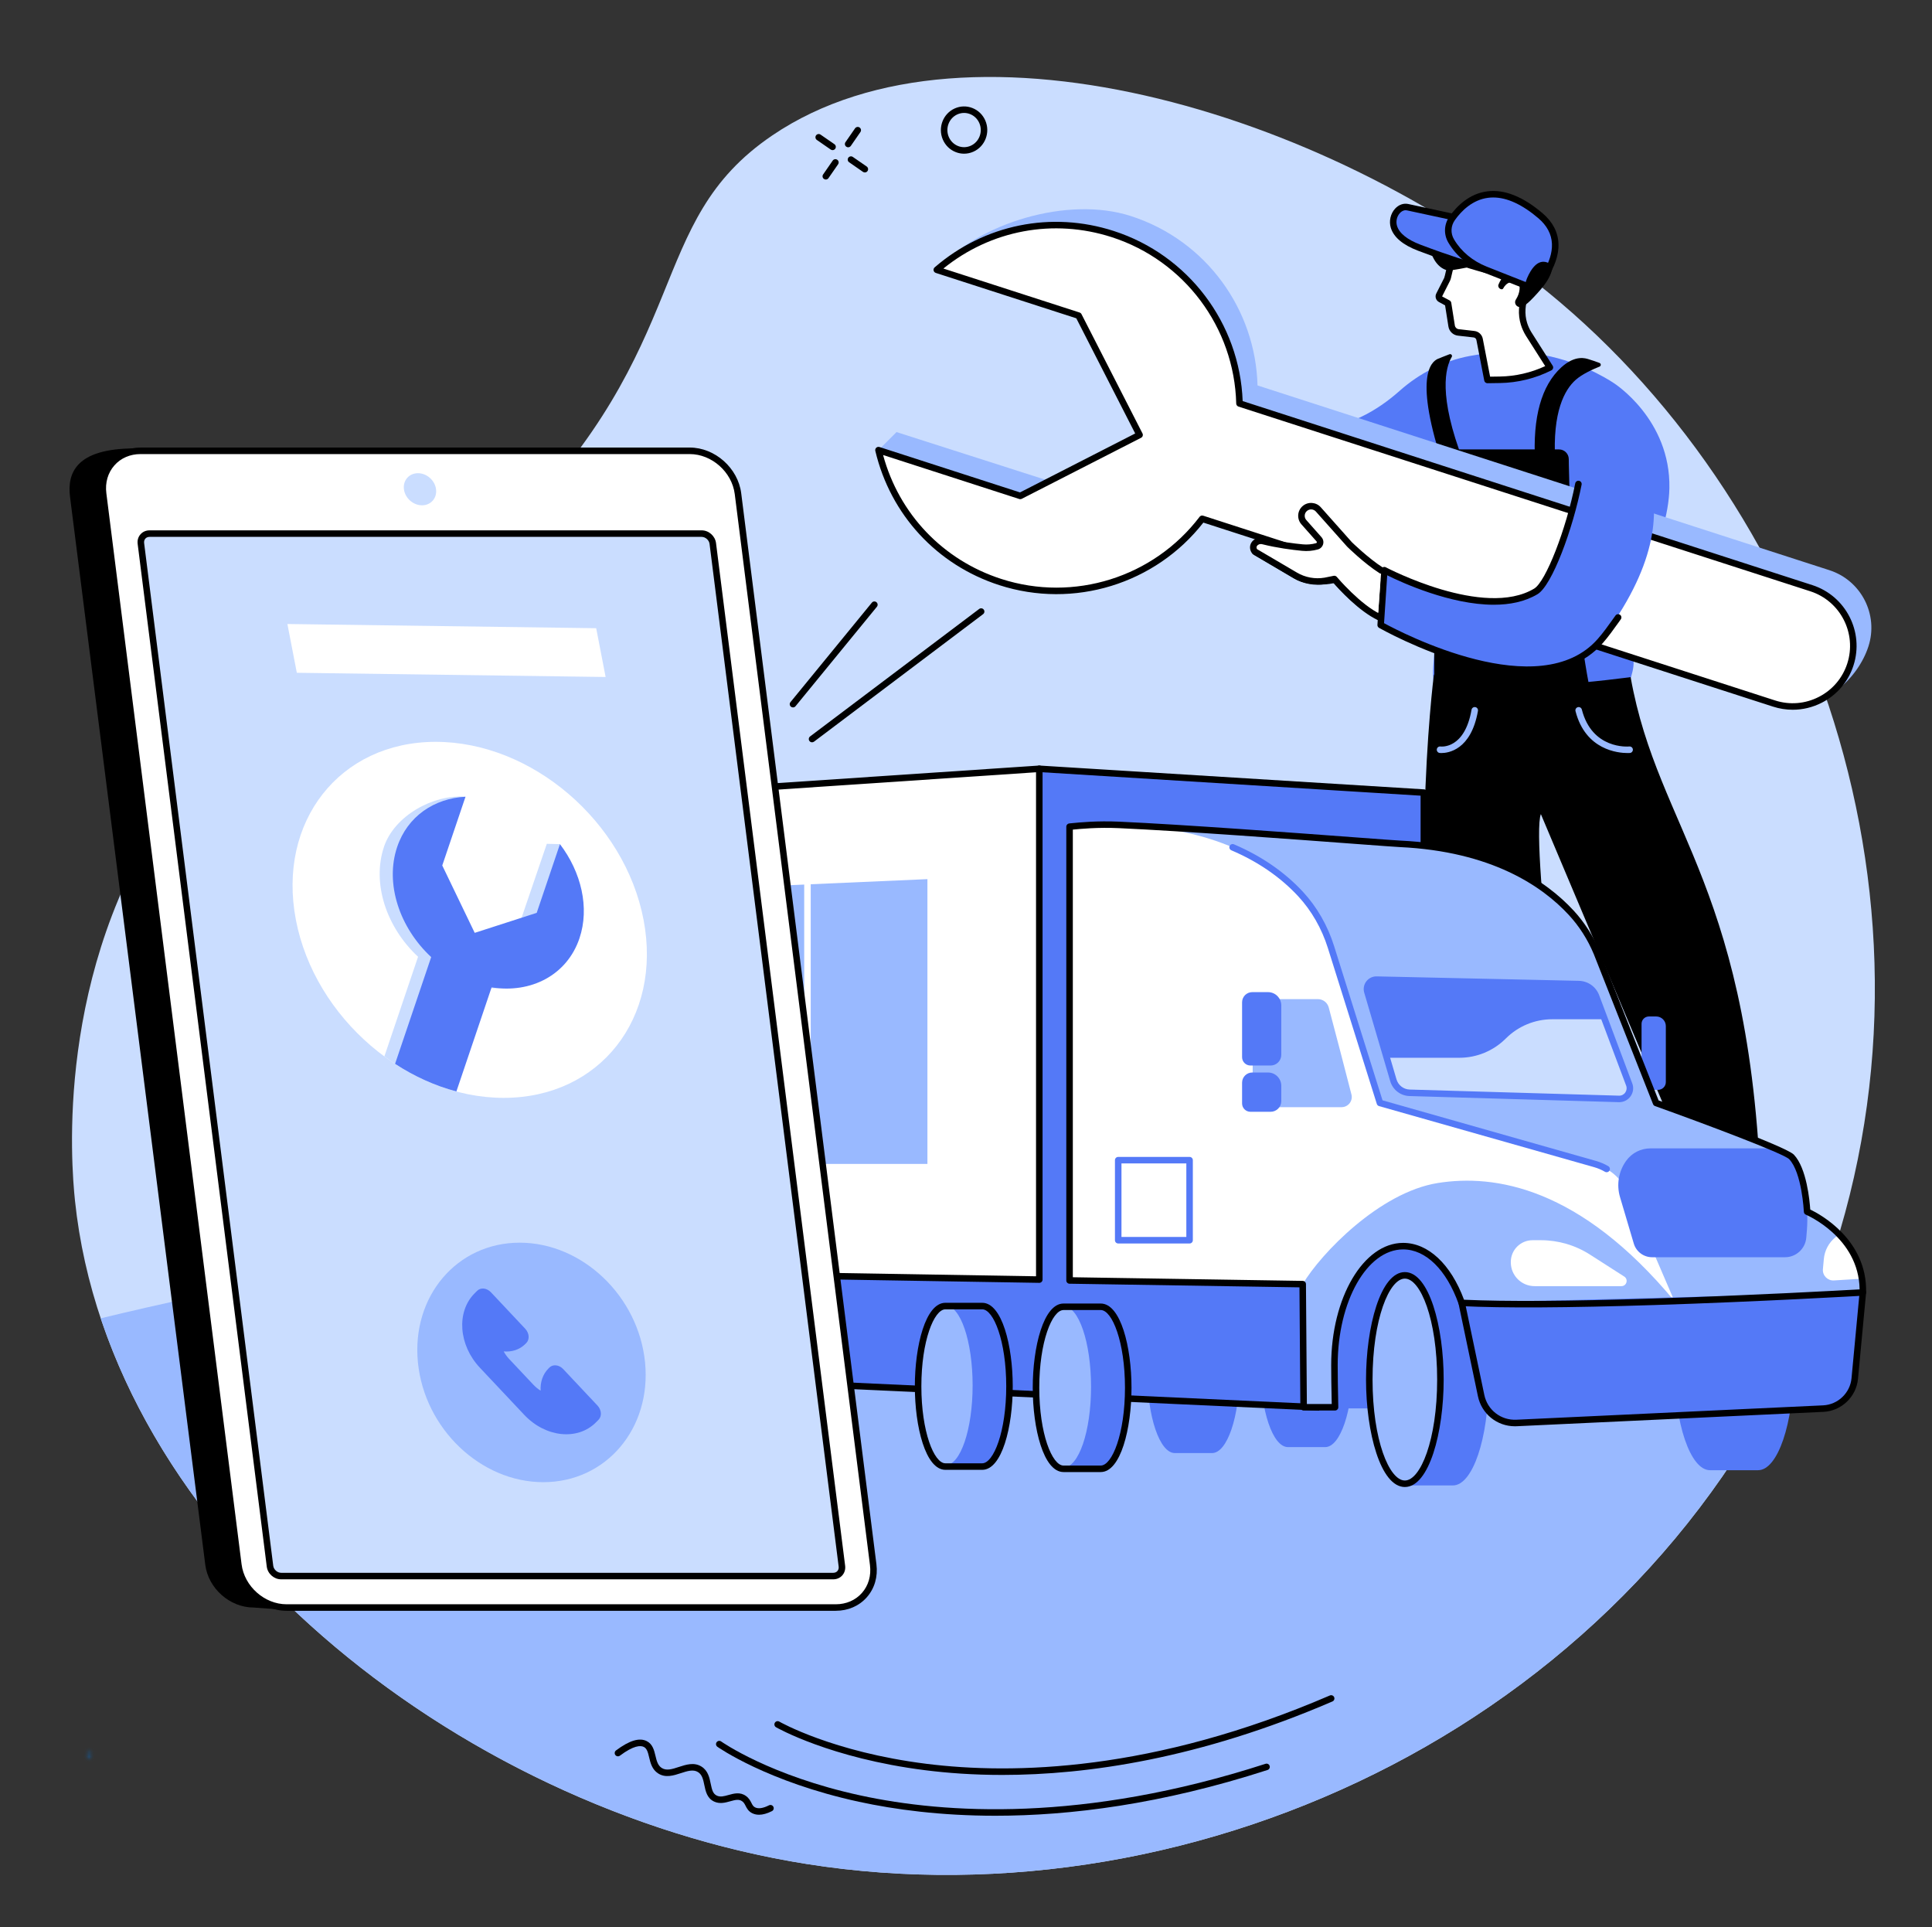 <svg width="358" height="357" viewBox="0 0 358 357" fill="none" xmlns="http://www.w3.org/2000/svg">
<rect x="0" y="0" width="358" height="357" fill="#333333" stroke="none"/>
<mask id="mask0_10117_6317" style="mask-type:luminance" maskUnits="userSpaceOnUse" x="15" y="324" width="3" height="2">
<path d="M15.884 324.517H17.234V325.677H15.884V324.517Z" fill="white"/>
</mask>
<g mask="url(#mask0_10117_6317)">
<mask id="mask1_10117_6317" style="mask-type:luminance" maskUnits="userSpaceOnUse" x="15" y="324" width="3" height="2">
<path d="M17.212 324.941C16.639 325.87 16.066 325.725 15.925 325.513C15.854 325.298 15.925 324.729 16.141 324.584C16.282 324.442 17.067 324.654 17.067 324.654" fill="white"/>
</mask>
<g mask="url(#mask1_10117_6317)">
<path d="M13.069 321.728H20.131V328.656H13.069V321.728Z" fill="#0571D3"/>
</g>
</g>
<path d="M94.231 98.379C129.176 63.312 119.172 41.334 143.084 25.102C179.874 0.119 248.54 21.61 289.052 55.975C338.672 98.06 364.271 174.904 335.109 244.426C304.054 318.463 222.338 356.892 149.428 345.312C84.313 334.966 20.309 283.8 13.895 222.437C13.199 215.784 10.131 179.828 31.655 148.828C49.442 123.206 66.53 126.177 94.231 98.379Z" fill="#CADDFF"/>
<path d="M18.669 244.233C35.839 295.596 92.204 336.22 149.428 345.312C222.338 356.892 304.054 318.459 335.109 244.426C335.265 244.05 335.41 243.675 335.563 243.303C213.591 219.254 109.675 222.121 18.669 244.233Z" fill="#99B9FF"/>
<path d="M157.163 27.288C157.044 27.288 156.925 27.251 156.821 27.177C156.546 26.991 156.475 26.611 156.665 26.34L158.442 23.774C158.632 23.503 159.008 23.432 159.283 23.622C159.558 23.811 159.625 24.187 159.435 24.462L157.661 27.028C157.542 27.195 157.353 27.288 157.163 27.288Z" fill="black"/>
<path d="M153.021 33.261C152.905 33.261 152.786 33.227 152.678 33.153C152.403 32.963 152.336 32.587 152.526 32.316L154.303 29.75C154.493 29.475 154.869 29.408 155.144 29.598C155.419 29.787 155.486 30.163 155.296 30.438L153.519 33C153.404 33.171 153.214 33.261 153.021 33.261Z" fill="black"/>
<path d="M154.274 27.812C154.155 27.812 154.036 27.779 153.932 27.705L151.366 25.931C151.09 25.741 151.02 25.362 151.209 25.09C151.399 24.815 151.775 24.748 152.05 24.938L154.616 26.712C154.891 26.901 154.962 27.277 154.772 27.552C154.653 27.723 154.463 27.812 154.274 27.812Z" fill="black"/>
<path d="M160.253 31.948C160.134 31.948 160.015 31.914 159.911 31.84L157.345 30.062C157.07 29.876 157.003 29.501 157.189 29.226C157.379 28.95 157.758 28.884 158.03 29.073L160.599 30.847C160.871 31.04 160.941 31.416 160.752 31.687C160.637 31.858 160.447 31.948 160.253 31.948Z" fill="black"/>
<path d="M185.719 328.827C180.335 328.827 175.552 328.473 171.424 327.949C153.824 325.733 143.895 320.047 143.794 319.987C143.508 319.82 143.407 319.448 143.578 319.162C143.746 318.875 144.114 318.775 144.404 318.946C144.501 319.002 154.266 324.584 171.648 326.763C187.69 328.775 213.684 328.213 246.424 314.104C246.733 313.974 247.086 314.115 247.22 314.42C247.35 314.729 247.209 315.082 246.904 315.212C222.297 325.815 201.45 328.827 185.719 328.827Z" fill="black"/>
<path d="M184.459 336.387C174.292 336.387 165.817 335.242 159.164 333.799C142.117 330.099 133.017 323.669 132.928 323.606C132.657 323.409 132.597 323.033 132.79 322.765C132.984 322.494 133.359 322.43 133.631 322.624C133.72 322.687 142.667 328.998 159.495 332.638C175.032 335.997 200.658 337.707 234.506 326.763C234.822 326.659 235.164 326.833 235.264 327.15C235.365 327.466 235.194 327.808 234.874 327.908C215.205 334.271 198.274 336.387 184.459 336.387Z" fill="black"/>
<path d="M140.648 336.201C140.183 336.201 139.763 336.104 139.38 335.915C138.67 335.558 138.387 335.004 138.16 334.557C137.989 334.219 137.841 333.925 137.517 333.698C136.929 333.282 136.297 333.431 135.315 333.706C134.397 333.962 133.359 334.252 132.3 333.747C131.013 333.129 130.745 331.835 130.511 330.694C130.31 329.712 130.12 328.786 129.347 328.302C128.466 327.745 127.35 328.109 126.167 328.496C124.832 328.931 123.319 329.425 121.958 328.548C120.82 327.812 120.533 326.614 120.281 325.554C120.076 324.692 119.898 323.94 119.303 323.639C118.685 323.327 117.413 323.353 114.87 325.257C114.602 325.458 114.223 325.402 114.022 325.134C113.825 324.866 113.877 324.491 114.145 324.29C116.621 322.438 118.488 321.873 119.849 322.564C120.943 323.122 121.214 324.264 121.456 325.275C121.675 326.194 121.88 327.06 122.616 327.533C123.494 328.098 124.557 327.752 125.792 327.347C127.123 326.915 128.629 326.424 129.99 327.28C131.199 328.038 131.463 329.321 131.693 330.452C131.931 331.597 132.11 332.315 132.824 332.657C133.471 332.966 134.174 332.772 134.992 332.542C135.996 332.263 137.13 331.947 138.212 332.713C138.781 333.114 139.034 333.613 139.239 334.011C139.451 334.435 139.581 334.665 139.919 334.836C140.525 335.137 141.392 335.011 142.496 334.453C142.794 334.304 143.158 334.427 143.307 334.725C143.456 335.022 143.337 335.383 143.039 335.532C142.154 335.978 141.355 336.201 140.648 336.201Z" fill="black"/>
<path d="M178.643 20.922C178.219 20.922 177.799 21.015 177.401 21.189C175.835 21.896 175.125 23.77 175.813 25.377C176.151 26.158 176.768 26.756 177.549 27.061C178.308 27.355 179.137 27.333 179.885 26.998C181.45 26.295 182.164 24.417 181.473 22.814C181.134 22.03 180.521 21.435 179.74 21.13C179.383 20.992 179.011 20.922 178.643 20.922ZM178.646 28.474C178.126 28.474 177.609 28.378 177.111 28.184C176.025 27.764 175.173 26.935 174.705 25.853C173.756 23.651 174.742 21.063 176.906 20.092C177.951 19.624 179.111 19.59 180.175 20.007C181.261 20.427 182.116 21.256 182.581 22.335C183.533 24.54 182.547 27.128 180.379 28.099C179.825 28.348 179.234 28.474 178.646 28.474Z" fill="black"/>
<path d="M256.666 115.144C259.035 117.089 260.585 108.632 260.585 108.632L250.768 101.544L244.457 94.456C243.81 93.731 242.691 93.657 241.954 94.293C241.199 94.943 241.121 96.085 241.78 96.829L244.591 100.005C244.981 100.447 244.773 101.143 244.204 101.302C243.327 101.54 242.412 101.622 241.504 101.537C239.853 101.377 237.005 101.027 234.238 100.332C232.936 100.008 231.865 101.224 232.691 102.28L240.192 106.691C242.092 107.807 245.29 107.937 247.417 107.357C247.417 107.357 249.329 109.61 251.43 111.388C253.129 112.827 254.84 113.652 256.666 115.144Z" fill="white"/>
<path d="M257.045 114.679C257.29 114.88 257.413 114.835 257.473 114.813C258.417 114.467 259.451 111.209 259.92 108.892L250.415 102.035C250.377 102.009 250.344 101.979 250.318 101.946L244.003 94.858C243.579 94.382 242.836 94.33 242.349 94.75C242.107 94.958 241.962 95.248 241.939 95.568C241.917 95.884 242.021 96.193 242.233 96.431L245.045 99.607C245.368 99.971 245.476 100.466 245.338 100.931C245.201 101.399 244.836 101.752 244.368 101.883C243.408 102.143 242.423 102.228 241.445 102.135C239.593 101.957 236.815 101.6 234.089 100.919C233.617 100.8 233.249 100.99 233.093 101.232C232.974 101.414 232.981 101.619 233.111 101.827L240.5 106.17C242.278 107.215 245.335 107.297 247.261 106.773C247.484 106.713 247.73 106.788 247.878 106.966C247.897 106.988 249.786 109.205 251.82 110.927C252.661 111.641 253.501 112.195 254.39 112.782C255.245 113.344 256.13 113.928 257.045 114.679ZM257.365 116.04C257.049 116.04 256.677 115.936 256.283 115.612C255.413 114.902 254.553 114.337 253.724 113.786C252.847 113.206 251.935 112.607 251.039 111.849C249.344 110.413 247.793 108.699 247.202 108.03C245.06 108.509 241.895 108.39 239.887 107.212L232.386 102.801C232.323 102.764 232.263 102.712 232.215 102.652C231.713 102.009 231.665 101.213 232.081 100.57C232.55 99.852 233.476 99.521 234.383 99.748C237.176 100.447 240.08 100.793 241.564 100.934C242.397 101.016 243.23 100.945 244.048 100.719C244.137 100.693 244.171 100.626 244.182 100.588C244.189 100.551 244.2 100.473 244.141 100.406L241.33 97.231C240.902 96.747 240.69 96.13 240.735 95.486C240.776 94.843 241.069 94.259 241.56 93.835C242.546 92.991 244.044 93.088 244.907 94.058L251.177 101.094L260.939 108.141C261.125 108.279 261.217 108.509 261.177 108.74C260.979 109.815 259.897 115.207 257.885 115.947C257.74 115.999 257.566 116.04 257.365 116.04Z" fill="black"/>
<path d="M287.397 66.06C294.255 67.629 299.1 71.013 299.1 71.013C299.1 71.013 309.587 77.696 309.338 90.444C309.145 100.336 301.782 112.113 301.841 112.953C302.488 122.399 303.21 122.075 302.232 125.441C299.859 133.607 266.264 130.238 265.665 126.493C265.122 123.098 266.684 117.42 265.903 109.785C265.208 103.039 262.757 94.731 262.757 94.731C251.831 100.975 240.489 100.176 230.166 92.861C217.998 84.241 208.761 65.06 208.761 65.06L215.481 61.173C215.481 61.173 229.969 77.841 242.137 79.146C249.384 79.923 255.658 75.684 259.321 72.434C263.01 69.15 267.491 66.859 272.348 65.948C276.62 65.145 281.916 64.803 287.397 66.06Z" fill="#5479F7"/>
<path d="M295.173 130.472C290.889 111.127 290.692 85.04 290.692 85.04C290.681 84.055 289.874 83.259 288.885 83.259H267.536C266.546 83.259 265.739 84.055 265.725 85.048L265.788 130.881L295.173 130.472Z" fill="black"/>
<path d="M286.315 87.115C286.349 87.115 286.382 87.115 286.412 87.115C287.442 87.067 288.23 86.29 288.178 85.379C287.647 76.257 289.941 72.196 291.953 70.392C293.184 69.288 295.229 68.38 296.397 67.915C296.705 67.793 296.698 67.354 296.386 67.239C295.731 66.997 294.872 66.688 294.337 66.54C293.916 66.421 291.938 65.654 289.305 68.061C285.646 71.415 283.976 77.257 284.456 85.55C284.508 86.431 285.33 87.115 286.315 87.115Z" fill="black"/>
<path d="M269.54 87.762C269.566 87.751 269.592 87.744 269.622 87.733C270.425 87.417 271.47 86.29 271.158 85.468C266.442 73.222 267.855 68.057 269.008 66.127C269.179 65.844 268.886 65.509 268.581 65.632C268.026 65.859 266.77 66.324 266.416 66.487C265.223 67.038 261.853 69.738 267.595 86.814C267.867 87.617 268.759 88.015 269.54 87.762Z" fill="black"/>
<path d="M188.694 104.493C178.315 101.139 162.786 83.385 162.786 83.385L166.125 80.046L197.274 90.016L219.382 78.711L203.205 55.13L173.589 49.984C181.339 41.327 197.85 36.247 209.549 40.025C223.613 44.569 232.665 57.432 233.018 71.407L338.98 105.631C344.886 107.539 348.128 113.864 346.217 119.766C344.309 125.668 337.902 131.633 331.996 129.721L226.105 92.775C217.634 103.898 202.762 109.034 188.694 104.493Z" fill="#99B9FF"/>
<path d="M185.355 107.833C173.656 104.054 165.426 94.523 162.782 83.385L189.059 91.875L211.167 80.57L199.862 58.474L173.589 49.987C182.253 42.502 194.51 39.59 206.202 43.368C220.27 47.909 229.322 60.776 229.675 74.747L335.637 108.971C341.542 110.878 344.785 117.208 342.874 123.109C340.966 129.007 334.633 132.242 328.728 130.338L222.762 96.115C214.294 107.238 199.419 112.377 185.355 107.833Z" fill="white"/>
<path d="M222.762 95.509C222.825 95.509 222.888 95.52 222.952 95.538L328.914 129.762C331.617 130.636 334.499 130.402 337.024 129.111C339.553 127.821 341.427 125.619 342.301 122.92C344.101 117.345 341.033 111.347 335.451 109.543L229.489 75.323C229.244 75.241 229.08 75.018 229.073 74.762C228.719 60.664 219.452 48.281 206.02 43.941C195.195 40.445 183.611 42.621 174.812 49.749L200.048 57.897C200.2 57.949 200.327 58.053 200.401 58.198L211.702 80.295C211.855 80.589 211.74 80.953 211.442 81.106L189.334 92.411C189.193 92.482 189.025 92.496 188.873 92.448L163.637 84.297C166.598 95.222 174.716 103.761 185.541 107.256C198.973 111.596 213.74 106.97 222.282 95.75C222.397 95.594 222.58 95.509 222.762 95.509ZM332.197 131.488C330.97 131.488 329.743 131.298 328.542 130.911L222.981 96.818C214.09 108.201 198.954 112.857 185.169 108.405C173.596 104.668 165.006 95.367 162.195 83.527C162.146 83.315 162.213 83.092 162.373 82.943C162.533 82.798 162.764 82.746 162.968 82.813L189.007 91.225L210.352 80.306L199.438 58.968L173.399 50.56C173.195 50.493 173.038 50.318 172.994 50.106C172.953 49.894 173.027 49.671 173.195 49.53C182.406 41.572 194.819 39.054 206.392 42.795C220.174 47.243 229.723 59.872 230.266 74.304L335.827 108.398C342.037 110.402 345.455 117.085 343.45 123.291C342.48 126.3 340.39 128.747 337.575 130.186C335.883 131.049 334.049 131.488 332.197 131.488Z" fill="black"/>
<path d="M294.08 71.939C294.08 71.939 301.544 75.104 305.489 88.001C307.665 95.115 306.932 105.003 296.534 118.751C286.274 132.309 255.836 115.791 255.836 115.791L256.51 105.631C256.51 105.631 273.27 114.865 284.597 109.558C287.859 108.033 292.838 91.663 293.347 83.508L294.08 71.939Z" fill="#5479F7"/>
<path d="M282.928 124.679C279.536 124.679 275.735 124.102 271.574 122.934C262.91 120.506 255.61 116.356 255.535 116.315C255.338 116.2 255.219 115.98 255.238 115.75L255.907 105.594C255.922 105.389 256.037 105.203 256.216 105.103C256.394 105.003 256.61 105.003 256.792 105.099C256.974 105.192 274.969 114.638 284.289 109.041C286.438 107.747 290.201 98.097 291.89 89.551C291.953 89.224 292.269 89.012 292.596 89.075C292.927 89.142 293.136 89.458 293.072 89.785C291.447 98.026 287.613 108.45 284.91 110.075C282.552 111.488 279.733 112.035 276.799 112.035C268.744 112.035 259.801 107.944 257.052 106.583L256.465 115.449C259.667 117.193 285.345 130.621 296.081 118.349C297.096 117.193 297.985 115.943 298.848 114.735L299.353 114.032C299.543 113.76 299.922 113.701 300.194 113.894C300.465 114.088 300.525 114.463 300.331 114.735L299.833 115.434C298.952 116.665 298.044 117.94 296.992 119.145C293.775 122.823 289.004 124.679 282.928 124.679Z" fill="black"/>
<path d="M291.116 224.932L293.492 236.434L287.271 238.212L283.827 227.011L291.116 224.932Z" fill="white"/>
<path d="M284.586 227.424L287.673 237.468L292.79 236.007L290.659 225.691L284.586 227.424ZM287.271 238.814C287.011 238.814 286.773 238.647 286.691 238.387L283.251 227.19C283.203 227.033 283.221 226.866 283.299 226.725C283.377 226.58 283.504 226.476 283.664 226.431L290.949 224.352C291.112 224.304 291.287 224.33 291.429 224.415C291.574 224.501 291.674 224.646 291.707 224.81L294.084 236.312C294.147 236.62 293.961 236.929 293.656 237.015L287.438 238.792C287.383 238.807 287.327 238.814 287.271 238.814Z" fill="black"/>
<path d="M295.553 246.129C295.482 247.237 294.14 248.122 293.054 248.29C289.279 248.863 280.41 248.621 278 248.788C274.873 249.008 269.001 248.773 268.774 246.761C268.499 244.307 271.117 240.73 277.39 238.77C280.637 237.758 284.065 232.734 285.586 232.645C287.104 232.556 289.792 236.52 289.792 236.52L294.117 235.04C294.117 235.04 295.91 240.518 295.553 246.129Z" fill="#5479F7"/>
<path d="M285.642 233.247C285.635 233.247 285.627 233.247 285.62 233.247C285.166 233.273 283.973 234.426 283.013 235.352C281.451 236.862 279.503 238.744 277.573 239.346C271.842 241.135 269.112 244.396 269.373 246.694C269.495 247.78 273.586 248.494 277.956 248.189C278.807 248.13 280.44 248.119 282.329 248.108C285.791 248.093 290.536 248.063 292.961 247.691C293.838 247.561 294.898 246.832 294.947 246.092C295.225 241.708 294.151 237.357 293.716 235.813L289.986 237.093C289.729 237.182 289.443 237.085 289.29 236.862C288.097 235.099 286.36 233.247 285.642 233.247ZM275.996 249.454C273.177 249.454 268.428 249.112 268.172 246.828C267.867 244.125 270.563 240.272 277.208 238.197C278.867 237.676 280.704 235.906 282.176 234.486C283.612 233.099 284.646 232.095 285.549 232.043C287.089 231.953 289.134 234.542 290.027 235.802L293.916 234.467C294.073 234.415 294.24 234.426 294.385 234.501C294.53 234.571 294.638 234.698 294.69 234.85C294.764 235.081 296.512 240.506 296.151 246.17C296.062 247.579 294.519 248.677 293.139 248.885C290.629 249.272 286.033 249.298 282.34 249.316C280.466 249.327 278.852 249.335 278.037 249.394C277.93 249.402 277.111 249.454 275.996 249.454Z" fill="black"/>
<path d="M274.404 246.456C273.17 246.456 272.102 246.352 271.28 245.999C270.972 245.865 270.83 245.512 270.961 245.203C271.094 244.898 271.451 244.757 271.756 244.891C272.879 245.374 274.902 245.266 277.044 245.155C278.491 245.077 279.986 244.999 281.477 245.069C287.375 245.337 291.76 244.716 292.288 244.601C292.578 244.474 292.916 244.586 293.069 244.869C293.173 245.062 293.162 245.292 293.046 245.478C292.905 245.702 292.786 245.895 289.339 246.155C287.55 246.293 284.724 246.423 281.425 246.274C279.99 246.207 278.525 246.285 277.108 246.36C276.145 246.412 275.237 246.456 274.404 246.456Z" fill="black"/>
<path d="M282.455 242.511C282.299 242.511 282.139 242.451 282.024 242.329L279.744 239.975C279.514 239.737 279.517 239.357 279.759 239.123C279.993 238.893 280.38 238.896 280.611 239.138L282.89 241.488C283.121 241.726 283.114 242.109 282.876 242.34C282.76 242.455 282.608 242.511 282.455 242.511Z" fill="black"/>
<path d="M324.868 224.382L325.184 232.407L319.632 233.761L318.639 224.441L324.868 224.382Z" fill="white"/>
<path d="M319.308 225.04L320.156 233.009L324.563 231.938L324.287 224.992L319.308 225.04ZM319.628 234.363C319.505 234.363 319.382 234.326 319.282 234.252C319.141 234.155 319.048 233.995 319.029 233.824L318.036 224.505C318.021 224.337 318.073 224.166 318.189 224.04C318.3 223.913 318.464 223.839 318.635 223.839L324.86 223.78C325.18 223.78 325.455 224.036 325.466 224.36L325.786 232.385C325.797 232.671 325.604 232.928 325.325 232.995L319.773 234.348C319.724 234.356 319.676 234.363 319.628 234.363Z" fill="black"/>
<path d="M318.78 248.349C321.004 248.665 324.637 248.799 328.94 248.346C330.87 248.141 331.621 245.437 331.286 244.047C330.338 240.168 328.702 233.917 325.909 230.507L324.882 232.589L323.919 230.559C323.785 230.321 323.551 230.161 323.28 230.124L321.197 230.146C320.758 230.09 320.349 230.38 320.26 230.819L319.925 232.422L318.144 230.354L316.753 245.646C316.586 246.955 317.486 248.167 318.78 248.349Z" fill="#5479F7"/>
<path d="M318.866 247.751C321.524 248.13 325.266 248.126 328.88 247.743C329.356 247.695 329.769 247.427 330.104 246.947C330.695 246.111 330.87 244.887 330.699 244.188C330.033 241.458 328.542 235.322 326.02 231.656L325.429 232.857C325.325 233.061 325.124 233.177 324.883 233.192C324.652 233.188 324.44 233.058 324.34 232.85L323.376 230.819C323.354 230.786 323.298 230.745 323.239 230.73L321.201 230.748C321.179 230.752 321.149 230.748 321.119 230.741C320.993 230.73 320.881 230.812 320.851 230.942L320.517 232.545C320.472 232.771 320.301 232.95 320.078 233.006C319.858 233.065 319.62 232.991 319.472 232.816L318.616 231.827L317.359 245.702C317.229 246.706 317.906 247.617 318.866 247.751ZM323.533 249.245C321.16 249.245 319.498 249.06 318.695 248.948C317.084 248.717 315.946 247.2 316.158 245.568L317.545 230.298C317.568 230.057 317.735 229.852 317.962 229.778C318.192 229.703 318.445 229.774 318.605 229.96L319.587 231.102L319.673 230.696C319.821 229.971 320.502 229.473 321.227 229.544L323.28 229.521C323.306 229.521 323.332 229.525 323.362 229.529C323.819 229.584 324.224 229.863 324.447 230.269L324.894 231.206L325.37 230.243C325.463 230.057 325.641 229.93 325.842 229.908C326.046 229.882 326.251 229.964 326.377 230.127C329.077 233.422 330.732 239.22 331.874 243.902C332.108 244.872 331.918 246.471 331.089 247.643C330.554 248.405 329.832 248.859 329.007 248.944C326.906 249.167 325.072 249.245 323.533 249.245Z" fill="black"/>
<path d="M324.972 246.732C321.35 246.732 318.479 245.917 318.311 245.869C317.995 245.776 317.809 245.445 317.902 245.125C317.995 244.805 318.326 244.619 318.65 244.712C318.702 244.727 324.116 246.256 329.267 245.066C329.59 244.995 329.914 245.196 329.992 245.519C330.066 245.847 329.862 246.17 329.538 246.244C327.976 246.601 326.415 246.732 324.972 246.732Z" fill="black"/>
<path d="M326.244 240.796C326.236 240.796 326.229 240.796 326.221 240.796L321.216 240.625C320.881 240.614 320.621 240.335 320.632 240.004C320.643 239.673 320.922 239.409 321.257 239.421L326.262 239.588C326.597 239.599 326.857 239.878 326.846 240.213C326.835 240.536 326.567 240.796 326.244 240.796Z" fill="black"/>
<path d="M268.543 194.134C275.661 213.802 280.741 223.597 282.69 227.156C283.229 228.127 284.292 228.673 285.386 228.528L290.458 227.87C291.96 227.677 293.005 226.264 292.767 224.75C290.915 213.047 283.563 156.08 285.52 150.818L317.028 225.486C317.367 226.279 318.144 226.788 318.999 226.777L324.321 226.717C325.507 226.702 326.452 225.71 326.422 224.512C324.849 164.075 307.3 154.347 302.157 125.452C302.146 125.385 274.378 129.539 265.728 124.95C265.602 124.883 260.273 171.278 268.543 194.134Z" fill="black"/>
<path d="M301.581 139.509C299.874 139.509 293.794 138.988 291.942 131.744C291.86 131.421 292.053 131.093 292.377 131.012C292.7 130.926 293.028 131.123 293.113 131.443C295.002 138.843 301.629 138.319 301.916 138.293C302.243 138.263 302.54 138.505 302.57 138.836C302.6 139.167 302.362 139.461 302.027 139.498C302.02 139.498 301.856 139.509 301.581 139.509Z" fill="#99B9FF"/>
<path d="M267.093 139.509C266.885 139.509 266.762 139.494 266.755 139.494C266.427 139.442 266.197 139.141 266.241 138.81C266.29 138.479 266.595 138.252 266.922 138.297C267.115 138.319 271.407 138.773 272.675 131.491C272.731 131.164 273.043 130.941 273.374 131C273.701 131.056 273.921 131.369 273.865 131.7C272.597 138.97 268.328 139.509 267.093 139.509Z" fill="#99B9FF"/>
<path d="M275.624 70.392L274.166 62.862C274.062 62.356 273.649 61.973 273.14 61.917L270.213 61.579C269.588 61.508 269.09 61.025 268.99 60.396L268.324 56.198C268.324 56.19 268.32 56.187 268.317 56.183L266.926 55.42C266.647 55.272 266.543 54.926 266.684 54.64L268.149 51.75C268.436 51.189 268.826 48.009 269.451 48.042C269.451 48.042 279.99 44.342 283.091 48.753C283.909 49.92 284.002 51.464 283.444 52.78L282.734 54.461C281.998 56.209 281.834 58.176 282.396 59.991C282.597 60.638 282.883 61.259 283.24 61.843L287.2 68.072C284.322 69.526 281.157 70.31 277.941 70.355L275.624 70.392Z" fill="white"/>
<path d="M269.652 48.611C269.447 48.946 269.19 50.088 269.064 50.657C268.908 51.367 268.811 51.78 268.685 52.022L267.223 54.915L268.607 55.655C268.766 55.74 268.889 55.915 268.919 56.094L269.585 60.303C269.64 60.66 269.93 60.939 270.28 60.98L273.207 61.318C273.976 61.404 274.601 61.977 274.757 62.743L276.118 69.782L277.929 69.756C280.815 69.712 283.705 69.046 286.326 67.826L282.73 62.17C282.344 61.538 282.039 60.868 281.819 60.166C281.232 58.276 281.358 56.168 282.18 54.23L282.887 52.546C283.381 51.378 283.266 50.058 282.593 49.099C279.796 45.116 269.767 48.571 269.652 48.611ZM275.62 70.995C275.334 70.995 275.085 70.79 275.033 70.507L273.575 62.977C273.523 62.735 273.318 62.546 273.069 62.516L270.142 62.181C269.25 62.077 268.532 61.382 268.391 60.489L267.774 56.573L266.636 55.952C266.067 55.644 265.851 54.948 266.145 54.372L267.614 51.479C267.673 51.352 267.796 50.798 267.889 50.397C268.242 48.809 268.525 47.541 269.335 47.444C270.429 47.072 280.376 43.84 283.582 48.407C284.489 49.701 284.653 51.468 283.998 53.014L283.292 54.699C282.582 56.376 282.47 58.195 282.972 59.812C283.162 60.415 283.422 60.991 283.753 61.53L287.706 67.748C287.799 67.893 287.825 68.068 287.78 68.232C287.736 68.395 287.624 68.533 287.472 68.611C284.53 70.098 281.235 70.909 277.948 70.961L275.631 70.995C275.631 70.995 275.624 70.995 275.62 70.995Z" fill="black"/>
<path d="M277.666 52.728C278.208 51.371 279.053 50.865 278.893 50.092C278.8 49.63 278.402 49.337 278.175 49.169C277.048 48.344 275.564 48.85 272.589 49.415C268.893 50.118 268.473 50.229 267.774 49.95C266.004 49.244 264.992 47.046 264.914 45.235C264.895 44.729 264.847 42.033 267.115 40.642C268.755 39.642 270.946 39.716 272.716 40.828C272.872 40.304 273.196 39.568 273.898 39.207C275.568 38.344 278.06 40.274 278.93 40.951C279.737 41.572 281.172 42.877 282.202 45.172C282.53 44.982 283.764 44.339 285.107 44.774C287.107 45.417 287.598 47.883 287.643 48.113C288.141 50.835 285.921 53.212 284.248 55.008C283.325 55.993 282.838 56.373 282.295 56.737C281.972 56.953 281.563 56.968 281.224 56.782C281.217 56.778 281.213 56.774 281.206 56.77C280.763 56.525 280.614 55.949 280.882 55.517L280.964 55.38C281.284 54.859 281.503 54.275 281.57 53.665C281.622 53.182 281.585 52.669 281.276 52.408C280.774 51.984 279.927 52.263 279.804 52.304C279.179 52.509 278.789 52.974 278.551 53.42C278.294 53.892 277.428 53.327 277.666 52.728Z" fill="black"/>
<path d="M269.815 40.322L260.831 38.385C259.183 38.032 257.707 40.118 258.294 42.029C258.696 43.331 259.957 44.736 262.98 45.889C270.942 48.916 276.007 50.158 276.007 50.158L269.815 40.322Z" fill="#5479F7"/>
<path d="M260.459 38.947C259.968 38.947 259.596 39.263 259.403 39.474C258.826 40.099 258.618 41.033 258.871 41.851C259.295 43.223 260.749 44.391 263.196 45.324C268.558 47.362 272.627 48.597 274.676 49.173L269.44 40.854L260.701 38.972C260.619 38.954 260.537 38.947 260.459 38.947ZM276.007 50.761C275.959 50.761 275.914 50.754 275.866 50.742C275.81 50.731 270.671 49.459 262.764 46.447C259.953 45.38 258.257 43.952 257.718 42.208C257.343 40.984 257.655 39.593 258.51 38.656C259.191 37.92 260.083 37.604 260.957 37.794L269.942 39.731C270.102 39.765 270.239 39.861 270.325 39.999L276.52 49.835C276.65 50.043 276.643 50.311 276.498 50.512C276.383 50.672 276.2 50.761 276.007 50.761Z" fill="black"/>
<path d="M284.326 53.539C284.326 53.539 292.21 45.718 285.449 39.965C276.706 32.52 271.399 37.195 269.105 40.419C268.194 41.695 268.116 43.312 268.915 44.658L268.941 44.699C270.328 47.031 272.556 48.883 275.26 49.954L284.326 53.539Z" fill="#5479F7"/>
<path d="M276.688 36.585C276.379 36.585 276.074 36.604 275.776 36.641C272.839 37.005 270.79 39.088 269.592 40.772C268.822 41.851 268.759 43.223 269.432 44.353L269.458 44.394C270.771 46.603 272.913 48.377 275.479 49.392L284.162 52.828C285.032 51.865 287.71 48.611 287.576 45.19C287.505 43.39 286.658 41.791 285.055 40.426C282.057 37.872 279.246 36.585 276.688 36.585ZM284.322 54.145C284.251 54.145 284.173 54.13 284.099 54.104L275.036 50.516C272.221 49.404 269.871 47.447 268.421 45.012L268.395 44.971C267.476 43.428 267.558 41.55 268.61 40.069C269.949 38.191 272.255 35.86 275.628 35.443C278.777 35.053 282.214 36.421 285.839 39.508C287.71 41.1 288.699 42.996 288.785 45.146C288.959 49.738 284.925 53.799 284.75 53.97C284.635 54.086 284.478 54.145 284.322 54.145Z" fill="black"/>
<path d="M284.865 53.777L282.533 52.832C282.608 52.594 282.842 51.813 282.957 51.549C284.646 47.652 286.475 48.318 287.479 49.061C286.501 51.546 284.865 53.777 284.865 53.777Z" fill="black"/>
<path d="M255.952 105.679L249.065 99.741L244.282 94.367C243.635 93.642 242.523 93.567 241.779 94.203C241.028 94.854 240.946 95.996 241.608 96.743L244.42 99.915C244.81 100.358 244.602 101.057 244.033 101.209C243.155 101.451 242.241 101.533 241.333 101.447C239.682 101.284 236.834 100.938 234.063 100.243C232.765 99.919 231.694 101.135 232.52 102.191L240.021 106.602C241.504 107.472 243.211 107.844 244.907 107.695C245.64 107.632 246.502 107.535 247.425 107.416C247.886 107.357 248.589 108.751 250.15 110.235C252.237 112.213 255.368 113.664 255.368 113.664L255.952 105.679Z" fill="white"/>
<path d="M255.647 114.969C255.561 114.969 255.476 114.954 255.394 114.917C251.831 113.292 248.005 109.06 247.019 107.929L245.64 108.208C243.587 108.55 241.489 108.164 239.712 107.122L232.215 102.712C232.148 102.671 232.088 102.623 232.044 102.563C231.542 101.92 231.49 101.124 231.906 100.484C232.379 99.763 233.305 99.432 234.208 99.659C237.001 100.358 239.905 100.704 241.389 100.845C242.222 100.927 243.059 100.853 243.873 100.629C243.962 100.603 243.996 100.536 244.007 100.499C244.022 100.462 244.029 100.384 243.97 100.317L241.155 97.141C240.731 96.662 240.519 96.04 240.56 95.397C240.604 94.754 240.898 94.166 241.389 93.746C242.371 92.902 243.873 92.999 244.736 93.969L250.496 100.44C250.5 100.44 253.52 103.407 256.279 105.17C256.558 105.349 256.643 105.724 256.461 106.003C256.283 106.286 255.907 106.367 255.628 106.189C252.757 104.356 249.749 101.395 249.622 101.269L243.832 94.769C243.408 94.289 242.665 94.241 242.177 94.661C241.932 94.869 241.787 95.159 241.765 95.479C241.746 95.799 241.846 96.104 242.058 96.342L244.87 99.517C245.193 99.882 245.305 100.377 245.167 100.841C245.026 101.31 244.662 101.663 244.193 101.793C243.237 102.057 242.252 102.143 241.274 102.046C239.422 101.868 236.64 101.511 233.918 100.83C233.446 100.711 233.078 100.901 232.918 101.139C232.799 101.325 232.806 101.529 232.936 101.738L240.329 106.081C241.858 106.981 243.665 107.316 245.42 107.022L247.127 106.676C247.343 106.631 247.566 106.71 247.711 106.877C247.752 106.929 252.107 112.087 255.896 113.82C256.201 113.957 256.335 114.314 256.193 114.619C256.093 114.839 255.874 114.969 255.647 114.969Z" fill="black"/>
<path d="M150.473 137.519C150.291 137.519 150.109 137.438 149.99 137.281C149.789 137.014 149.845 136.634 150.109 136.434L181.443 112.816C181.707 112.615 182.086 112.667 182.287 112.935C182.488 113.203 182.436 113.578 182.168 113.779L150.838 137.4C150.726 137.482 150.6 137.519 150.473 137.519Z" fill="black"/>
<path d="M146.944 131.056C146.806 131.056 146.673 131.015 146.561 130.922C146.301 130.71 146.263 130.331 146.475 130.074L161.555 111.648C161.767 111.388 162.146 111.351 162.403 111.562C162.663 111.774 162.7 112.154 162.488 112.41L147.409 130.837C147.29 130.982 147.119 131.056 146.944 131.056Z" fill="black"/>
<path d="M245.554 238.078C245.547 238.078 245.543 238.078 245.543 238.078H238.66C235.841 238.078 233.561 244.835 233.561 253.083C233.561 261.335 235.841 268.092 238.66 268.092H245.543C245.543 268.092 245.547 268.092 245.554 268.092C248.366 268.092 250.649 261.335 250.649 253.087C250.649 244.835 248.366 238.078 245.554 238.078Z" fill="#5479F7"/>
<path d="M224.591 239.183C224.588 239.183 224.58 239.183 224.58 239.183H217.697C214.882 239.183 212.599 245.94 212.599 254.188C212.599 262.44 214.882 269.197 217.697 269.197H224.58C224.58 269.197 224.588 269.197 224.591 269.197C227.407 269.197 229.69 262.44 229.69 254.191C229.69 245.94 227.407 239.183 224.591 239.183Z" fill="#5479F7"/>
<path d="M151.644 242.013C151.641 242.013 151.637 242.013 151.637 242.013H145.743H145.739C143.322 242.013 141.366 247.769 141.366 254.839C141.366 261.908 143.322 267.665 145.739 267.665H145.743H151.637C151.637 267.665 151.641 267.665 151.644 267.665C154.058 267.665 156.018 261.912 156.018 254.839C156.018 247.769 154.058 242.013 151.644 242.013Z" fill="#5479F7"/>
<path d="M243.855 260.707L243.687 169.162L74.626 185.986V252.912L243.855 260.707Z" fill="#5479F7"/>
<path d="M75.232 252.336L243.252 260.078L243.085 169.828L75.232 186.533V252.336ZM244.461 261.339L243.829 261.309L74.023 253.489V185.439L74.566 185.387L244.286 168.497L244.461 261.339Z" fill="black"/>
<path d="M263.843 237.249H192.58V142.428L263.843 146.835V237.249Z" fill="#5479F7"/>
<path d="M263.843 237.851C263.508 237.851 263.237 237.584 263.237 237.249V147.408L192.543 143.031C192.212 143.012 191.96 142.726 191.982 142.391C192 142.06 192.283 141.803 192.618 141.826L263.88 146.236C264.196 146.255 264.445 146.519 264.445 146.839V237.249C264.445 237.584 264.178 237.851 263.843 237.851Z" fill="black"/>
<path d="M192.58 237.249V142.428L67.255 150.821V234.992L192.58 237.249Z" fill="white"/>
<path d="M171.852 216.238C171.521 216.238 171.25 215.966 171.25 215.632V162.87C171.25 162.535 171.521 162.264 171.852 162.264C172.187 162.264 172.458 162.535 172.458 162.87V215.632C172.458 215.966 172.187 216.238 171.852 216.238Z" fill="white"/>
<path d="M171.852 215.632V162.87L107.462 165.689V215.632H171.852Z" fill="#99B9FF"/>
<path d="M149.625 216.238C149.291 216.238 149.019 215.966 149.019 215.632V163.852C149.019 163.521 149.291 163.249 149.625 163.249C149.96 163.249 150.228 163.521 150.228 163.852V215.632C150.228 215.966 149.96 216.238 149.625 216.238Z" fill="white"/>
<path d="M127.395 216.238C127.064 216.238 126.792 215.966 126.792 215.632V164.837C126.792 164.503 127.064 164.235 127.395 164.235C127.729 164.235 128.001 164.503 128.001 164.837V215.632C128.001 215.966 127.729 216.238 127.395 216.238Z" fill="white"/>
<path d="M68.054 234.397L191.978 236.446V143.071L68.054 151.387V234.397ZM192.58 237.662C192.58 237.662 192.577 237.662 192.573 237.662L67.441 235.594C67.11 235.587 66.846 235.319 66.846 234.992V150.821C66.846 150.505 67.091 150.241 67.411 150.219L192.54 141.826C192.711 141.815 192.871 141.874 192.993 141.989C193.116 142.101 193.187 142.261 193.187 142.428V237.059C193.187 237.219 193.12 237.375 193.004 237.487C192.893 237.598 192.74 237.662 192.58 237.662Z" fill="black"/>
<path d="M182.004 241.96C182.001 241.96 181.997 241.96 181.997 241.96H175.177C172.388 241.96 170.127 248.654 170.127 256.828C170.127 265.002 172.388 271.699 175.177 271.699H181.997C181.997 271.699 182.001 271.699 182.004 271.699C184.797 271.699 187.058 265.002 187.058 256.832C187.058 248.658 184.797 241.96 182.004 241.96Z" fill="#5479F7"/>
<path d="M180.227 256.657C180.227 264.831 177.966 271.458 175.177 271.458C172.388 271.458 170.127 264.831 170.127 256.657C170.127 248.483 172.388 241.856 175.177 241.856C177.966 241.856 180.227 248.483 180.227 256.657Z" fill="#99B9FF"/>
<path d="M175.184 242.567C173.072 242.567 170.729 248.424 170.729 256.828C170.729 265.236 173.072 271.093 175.177 271.093H181.997C184.109 271.093 186.456 265.236 186.456 256.832C186.456 248.424 184.109 242.567 182.004 242.567H175.184ZM182.004 272.302H175.184C171.503 272.302 169.521 264.329 169.521 256.828C169.521 249.327 171.503 241.358 175.177 241.358H182.004C185.678 241.358 187.661 249.331 187.661 256.832C187.661 264.329 185.678 272.302 182.004 272.302Z" fill="black"/>
<path d="M203.964 242.094C203.96 242.094 203.956 242.094 203.956 242.094H197.073C194.258 242.094 191.974 248.851 191.974 257.103C191.974 265.351 194.258 272.112 197.073 272.112H203.956C203.956 272.112 203.96 272.112 203.964 272.112C206.779 272.112 209.062 265.355 209.062 257.103C209.062 248.855 206.779 242.094 203.964 242.094Z" fill="#5479F7"/>
<path d="M202.171 256.928C202.171 265.177 199.888 271.867 197.073 271.867C194.258 271.867 191.974 265.177 191.974 256.928C191.974 248.677 194.258 241.99 197.073 241.99C199.888 241.99 202.171 248.677 202.171 256.928Z" fill="#99B9FF"/>
<path d="M197.08 242.697C194.946 242.697 192.577 248.613 192.577 257.103C192.577 265.589 194.946 271.51 197.073 271.51H203.956C206.091 271.51 208.46 265.593 208.46 257.103C208.46 248.613 206.091 242.697 203.964 242.697H197.08ZM203.964 272.715H197.076C193.365 272.715 191.368 264.671 191.368 257.103C191.368 249.536 193.365 241.492 197.073 241.492H203.964C207.667 241.492 209.668 249.536 209.668 257.103C209.668 264.671 207.667 272.715 203.964 272.715Z" fill="black"/>
<path d="M94.067 242.511C94.063 242.511 94.06 242.511 94.06 242.511H88.385C88.385 242.511 88.381 242.511 88.377 242.511C86.053 242.511 84.168 248.312 84.168 255.556C84.168 262.797 86.053 268.602 88.377 268.602H88.381H94.06C94.06 268.602 94.063 268.602 94.067 268.602C96.391 268.602 98.277 262.8 98.277 255.556C98.277 248.312 96.391 242.511 94.067 242.511Z" fill="#5479F7"/>
<path d="M92.587 255.333C92.587 262.577 90.702 268.453 88.377 268.453C86.053 268.453 84.168 262.577 84.168 255.333C84.168 248.089 86.053 242.217 88.377 242.217C90.702 242.217 92.587 248.089 92.587 255.333Z" fill="#99B9FF"/>
<path d="M90.077 269.204H88.381C85.254 269.204 83.565 262.172 83.565 255.556C83.565 248.941 85.254 241.908 88.377 241.908H90.077C90.412 241.908 90.679 242.18 90.679 242.511C90.679 242.846 90.412 243.113 90.077 243.113H88.385C86.671 243.113 84.774 248.223 84.774 255.556C84.774 262.886 86.671 267.995 88.377 267.995H90.077C90.412 267.995 90.679 268.267 90.679 268.602C90.679 268.933 90.412 269.204 90.077 269.204Z" fill="black"/>
<path d="M104.84 242.674H104.833H99.154C96.83 242.674 94.945 248.472 94.945 255.716C94.945 262.96 96.83 268.765 99.154 268.765H104.833H104.84C107.165 268.765 109.05 262.964 109.05 255.72C109.05 248.472 107.165 242.674 104.84 242.674Z" fill="#5479F7"/>
<path d="M103.36 255.497C103.36 262.741 101.479 268.613 99.154 268.613C96.83 268.613 94.945 262.741 94.945 255.497C94.945 248.253 96.83 242.381 99.154 242.381C101.479 242.381 103.36 248.253 103.36 255.497Z" fill="#99B9FF"/>
<path d="M101.267 269.364H99.158C96.027 269.364 94.339 262.335 94.339 255.716C94.339 249.1 96.027 242.072 99.154 242.072H101.267C101.601 242.072 101.873 242.34 101.873 242.674C101.873 243.005 101.601 243.277 101.267 243.277H99.158C97.448 243.277 95.547 248.386 95.547 255.716C95.547 263.049 97.448 268.159 99.154 268.159H101.267C101.601 268.159 101.873 268.431 101.873 268.765C101.873 269.096 101.601 269.364 101.267 269.364Z" fill="black"/>
<path d="M116.086 242.057C116.082 242.057 116.078 242.057 116.078 242.057H110.184C110.184 242.057 110.18 242.057 110.177 242.057C107.763 242.057 105.807 248.256 105.807 255.88C105.807 263.499 107.763 269.702 110.177 269.702C110.18 269.702 110.184 269.702 110.184 269.702H116.078C116.078 269.702 116.082 269.702 116.086 269.702C118.499 269.702 120.455 263.499 120.455 255.88C120.455 248.26 118.499 242.057 116.086 242.057Z" fill="#5479F7"/>
<path d="M114.55 255.657C114.55 263.276 112.59 269.457 110.177 269.457C107.763 269.457 105.807 263.276 105.807 255.657C105.807 248.037 107.763 241.856 110.177 241.856C112.59 241.856 114.55 248.037 114.55 255.657Z" fill="#99B9FF"/>
<path d="M110.184 242.66C108.399 242.66 106.413 248.312 106.413 255.88C106.413 263.447 108.399 269.1 110.177 269.1H116.078C117.863 269.1 119.853 263.447 119.853 255.88C119.853 248.312 117.863 242.66 116.086 242.66H110.184ZM116.086 270.308H110.184C106.949 270.308 105.205 262.875 105.205 255.88C105.205 248.885 106.949 241.455 110.177 241.455H116.086C119.317 241.455 121.058 248.885 121.058 255.88C121.058 262.875 119.317 270.308 116.086 270.308Z" fill="black"/>
<path d="M241.266 228.826L245.491 232.619L247.016 260.919H270.882V228.904L241.266 228.826Z" fill="#5479F7"/>
<path d="M269.228 236.527C269.224 236.527 269.213 236.527 269.213 236.527H260.329H260.321C256.681 236.527 253.728 245.192 253.728 255.857C253.728 266.519 256.681 275.191 260.321 275.191H260.329H269.213C269.213 275.191 269.224 275.191 269.228 275.191C272.868 275.191 275.817 266.523 275.817 255.861C275.817 245.196 272.868 236.527 269.228 236.527Z" fill="#5479F7"/>
<path d="M266.911 255.575C266.911 266.24 263.962 274.883 260.321 274.883C256.681 274.883 253.732 266.24 253.732 255.575C253.732 244.913 256.681 236.271 260.321 236.271C263.962 236.271 266.911 244.913 266.911 255.575Z" fill="#99B9FF"/>
<path d="M260.321 236.877C257.428 236.877 254.334 244.393 254.334 255.579C254.334 266.765 257.428 274.28 260.321 274.28C263.211 274.28 266.305 266.765 266.305 255.579C266.305 244.393 263.211 236.877 260.321 236.877ZM260.321 275.485C255.818 275.485 253.125 265.363 253.125 255.579C253.125 245.791 255.818 235.668 260.321 235.668C264.821 235.668 267.513 245.791 267.513 255.579C267.513 265.363 264.821 275.485 260.321 275.485Z" fill="black"/>
<path d="M307.237 201.906H305.303C304.682 201.906 304.18 201.4 304.18 200.779V189.675C304.18 188.92 304.794 188.31 305.549 188.31H306.887C307.877 188.31 308.68 189.11 308.68 190.099V200.467C308.68 201.262 308.037 201.906 307.237 201.906Z" fill="#5479F7"/>
<path d="M325.775 233.709C325.771 233.709 325.76 233.709 325.76 233.709H316.876C316.876 233.709 316.869 233.709 316.865 233.709C313.228 233.709 310.275 242.377 310.275 253.035C310.275 263.697 313.228 272.372 316.865 272.372C316.869 272.372 316.872 272.372 316.872 272.372H325.76C325.76 272.372 325.771 272.372 325.775 272.372C329.416 272.372 332.365 263.7 332.365 253.039C332.365 242.377 329.416 233.709 325.775 233.709Z" fill="#5479F7"/>
<path d="M198.192 237.219L243.684 237.9L243.858 260.707H247.384C247.321 257.739 247.272 254.902 247.272 252.882C247.272 240.722 252.969 230.864 260.001 230.864C264.594 230.864 268.614 235.066 270.857 241.369C279.726 241.808 293.314 241.589 306.46 241.172C326.329 240.536 345.187 239.439 345.187 239.439C345.436 228.848 334.86 224.471 334.86 224.471C334.86 224.471 333.834 215.833 332.331 214.334C330.829 212.831 306.873 204.338 306.873 204.338L295.891 176.54C294.749 173.799 293.15 171.263 291.124 169.077C286.174 163.722 276.643 157.143 259.395 156.329C256.751 156.202 223.829 153.566 207.377 152.822C202.722 152.61 199.073 153.075 198.192 153.149V237.219Z" fill="#99B9FF"/>
<path d="M340.847 228.614L340.137 229.187C338.884 230.194 338.095 231.667 337.954 233.27L337.786 235.125C337.686 236.297 338.649 237.286 339.824 237.215L345.031 236.892C344.51 233.311 342.747 230.585 340.847 228.614Z" fill="white"/>
<path d="M295.556 215.654L255.703 204.342L246.618 175.421C245.483 171.799 243.594 168.445 241.017 165.655C235.086 159.244 222.606 151.089 198.188 153.149V237.223L241.776 237.703L242.137 260.919H247.38C247.313 257.951 247.268 254.905 247.268 252.882C247.268 240.722 252.969 230.864 260.001 230.864C264.594 230.864 268.614 235.07 270.853 241.373C279.726 241.808 293.31 241.592 306.456 241.172C307.735 241.131 310.275 241.042 310.275 241.042L301.64 220.994C300.521 218.391 298.286 216.428 295.556 215.654Z" fill="white"/>
<path d="M297.71 217.168C297.605 217.168 297.501 217.142 297.408 217.089C296.776 216.721 296.096 216.431 295.393 216.23L255.539 204.918C255.342 204.862 255.189 204.713 255.126 204.52L246.045 175.603C244.914 172.011 243.022 168.712 240.575 166.064C237.28 162.506 233.107 159.635 228.169 157.526C227.864 157.396 227.719 157.043 227.849 156.734C227.979 156.425 228.336 156.288 228.641 156.414C233.74 158.59 238.05 161.557 241.46 165.243C244.033 168.024 246.015 171.479 247.198 175.239L256.182 203.847L295.724 215.074C296.523 215.297 297.297 215.624 298.014 216.044C298.305 216.212 298.401 216.58 298.234 216.87C298.122 217.06 297.921 217.168 297.71 217.168Z" fill="#5479F7"/>
<path d="M266.386 219.172C255.68 220.894 244.755 232.206 241.389 237.903L241.564 260.707L247.38 260.919C247.313 257.951 247.268 254.905 247.268 252.882C247.268 240.722 252.969 230.864 260.001 230.864C264.594 230.864 268.614 235.07 270.853 241.373C279.726 241.808 293.31 241.592 306.456 241.172C307.735 241.131 309.011 241.087 310.275 241.042C292.749 219.927 276.97 217.469 266.386 219.172Z" fill="#99B9FF"/>
<path d="M246.216 186.64C247.164 190.132 249.355 198.615 250.422 202.757C250.731 203.951 249.827 205.115 248.589 205.115H232.122V185.097H244.193C245.141 185.097 245.967 185.729 246.216 186.64Z" fill="#99B9FF"/>
<path d="M334.819 227.893C335.009 225.486 334.86 223.066 334.362 220.7C333.815 218.116 332.952 215.249 331.974 214.334C331.29 213.694 330.866 213.471 329.178 212.75H305.816C304.043 212.75 302.377 213.601 301.339 215.037C299.93 216.989 299.509 219.477 300.19 221.779L302.741 230.38C303.184 231.883 304.571 232.917 306.14 232.917H330.758C332.822 232.917 334.544 231.329 334.707 229.272L334.819 227.893Z" fill="#5479F7"/>
<path d="M235.443 197.399H231.705C230.854 197.399 230.158 196.707 230.158 195.855V185.688C230.158 184.647 231.003 183.803 232.044 183.803H234.959C236.32 183.803 237.421 184.907 237.421 186.265V195.42C237.421 196.514 236.536 197.399 235.443 197.399Z" fill="#5479F7"/>
<path d="M235.443 205.97H231.705C230.854 205.97 230.158 205.279 230.158 204.427V200.575C230.158 199.537 231.003 198.693 232.044 198.693H234.959C236.32 198.693 237.421 199.797 237.421 201.155V203.992C237.421 205.085 236.536 205.97 235.443 205.97Z" fill="#5479F7"/>
<path d="M281.016 263.622L337.846 260.96C340.907 260.815 343.394 258.442 343.684 255.396L345.187 239.439L270.856 241.369L274.452 258.546C275.096 261.618 277.877 263.767 281.016 263.622Z" fill="#5479F7"/>
<path d="M280.707 264.232C277.394 264.232 274.545 261.941 273.861 258.669L270.265 241.496C270.195 241.168 270.406 240.849 270.734 240.782C271.061 240.715 271.377 240.923 271.448 241.246L275.044 258.423C275.628 261.22 278.119 263.157 280.986 263.02L337.82 260.357C340.564 260.227 342.825 258.07 343.086 255.34L344.588 239.383C344.618 239.052 344.912 238.807 345.243 238.837C345.577 238.87 345.819 239.164 345.786 239.495L344.287 255.452C343.971 258.777 341.215 261.406 337.876 261.562L281.046 264.225C280.931 264.232 280.819 264.232 280.707 264.232Z" fill="black"/>
<path d="M253.367 183.732L258.187 200.125C258.581 201.471 259.801 202.412 261.206 202.452L299.982 203.587C301.417 203.628 302.417 202.174 301.86 200.85L295.761 184.599C295.255 183.249 293.98 182.345 292.54 182.312L255.137 181.494C253.932 181.43 253.029 182.576 253.367 183.732Z" fill="#CADDFF"/>
<path d="M295.761 184.599C295.255 183.249 293.98 182.345 292.541 182.312L255.137 181.494C253.932 181.43 253.025 182.579 253.367 183.732L256.96 195.963H270.421C273.646 195.963 276.736 194.68 279.015 192.404L279.038 192.386C281.317 190.106 284.411 188.827 287.636 188.827H297.349L295.761 184.599Z" fill="#5479F7"/>
<path d="M255.059 182.092C254.691 182.092 254.367 182.252 254.148 182.527C253.918 182.825 253.843 183.201 253.947 183.561L258.767 199.954C259.09 201.054 260.076 201.817 261.221 201.85L300 202.984C300.473 202.999 300.904 202.78 301.172 202.389C301.439 201.995 301.491 201.523 301.309 201.084L295.199 184.807C294.779 183.684 293.73 182.94 292.529 182.914L255.126 182.096C255.104 182.092 255.081 182.092 255.059 182.092ZM300.045 204.189C300.015 204.189 299.993 204.189 299.967 204.189L261.188 203.055C259.514 203.007 258.075 201.895 257.607 200.292L252.791 183.903C252.575 183.171 252.728 182.379 253.2 181.78C253.672 181.181 254.408 180.85 255.171 180.887L292.555 181.709C294.255 181.747 295.735 182.795 296.33 184.383L302.429 200.638C302.763 201.43 302.667 202.348 302.168 203.07C301.685 203.776 300.893 204.189 300.045 204.189Z" fill="#5479F7"/>
<path d="M300.971 236.494L294.627 232.429C291.912 230.689 288.755 229.763 285.531 229.763H283.98C281.756 229.763 279.953 231.563 279.953 233.787V233.868C279.953 236.301 281.923 238.271 284.356 238.271H300.45C301.413 238.271 301.782 237.015 300.971 236.494Z" fill="white"/>
<path d="M242.163 260.104H246.77C246.699 257.01 246.67 254.586 246.67 252.882C246.67 240.406 252.649 230.258 260.001 230.258C264.639 230.258 268.833 234.188 271.284 240.789C278.945 241.142 290.767 241.068 306.437 240.57C324.168 240.001 341.29 239.056 344.584 238.87C344.447 229.205 334.73 225.074 334.629 225.033C334.41 224.943 334.265 224.735 334.257 224.501C334.25 224.427 333.904 217.227 331.532 214.75C330.535 213.705 315.753 208.157 306.668 204.907C306.504 204.847 306.374 204.721 306.311 204.561L295.33 176.76C294.195 174.038 292.626 171.587 290.681 169.486C285.795 164.201 276.397 157.735 259.369 156.931C258.622 156.898 255.613 156.675 251.062 156.336C239.924 155.503 219.196 153.964 207.351 153.424C203.402 153.246 200.219 153.555 198.795 153.696V236.624L241.4 237.297C241.727 237.305 241.992 237.569 241.995 237.896L242.163 260.104ZM247.384 261.313H241.564C241.233 261.313 240.965 261.045 240.958 260.714L240.79 238.495L198.177 237.822C197.85 237.818 197.586 237.55 197.586 237.219V153.149C197.586 152.837 197.828 152.577 198.14 152.547C198.248 152.539 198.4 152.521 198.59 152.506C199.996 152.365 203.287 152.034 207.407 152.223C219.266 152.759 240.009 154.302 251.151 155.131C255.531 155.459 258.692 155.693 259.425 155.726C276.862 156.552 286.527 163.216 291.57 168.668C293.608 170.873 295.255 173.443 296.449 176.31L307.334 203.862C311.833 205.476 330.944 212.389 332.405 213.914C334.782 216.402 335.336 222.497 335.44 224.077C337.314 224.977 346.02 229.692 345.789 239.454C345.782 239.766 345.533 240.023 345.22 240.042C345.031 240.053 326.139 241.146 306.49 241.775C306.486 241.775 306.482 241.775 306.475 241.775C290.495 242.284 278.502 242.351 270.823 241.972C270.581 241.964 270.366 241.804 270.284 241.574C268.038 235.244 264.192 231.466 260.001 231.466C253.315 231.466 247.875 241.072 247.875 252.882C247.875 254.69 247.912 257.315 247.986 260.696C247.994 260.859 247.93 261.015 247.811 261.131C247.7 261.246 247.544 261.313 247.384 261.313Z" fill="black"/>
<path d="M207.809 229.161H219.828V215.539H207.809V229.161ZM220.43 230.369H207.206C206.872 230.369 206.6 230.098 206.6 229.763V214.936C206.6 214.602 206.872 214.33 207.206 214.33H220.43C220.765 214.33 221.033 214.602 221.033 214.936V229.763C221.033 230.098 220.765 230.369 220.43 230.369Z" fill="#5479F7"/>
<path d="M46.984 297.812L52.187 298.192L148.744 297.812C153.128 297.812 156.233 294.272 155.679 289.903L130.626 92.106C130.072 87.737 126.067 84.196 121.683 84.196L25.029 83.07C13.935 83.07 12.429 87.737 12.983 92.106L38.04 289.903C38.594 294.272 42.596 297.812 46.984 297.812Z" fill="black"/>
<path d="M53.105 297.812H154.865C159.253 297.812 162.354 294.261 161.8 289.877L136.747 91.451C136.193 87.071 132.192 83.519 127.804 83.519H26.044C21.659 83.519 18.554 87.071 19.108 91.451L44.165 289.877C44.715 294.261 48.721 297.812 53.105 297.812Z" fill="white"/>
<path d="M26.044 84.122C24.11 84.122 22.388 84.866 21.198 86.219C19.99 87.588 19.458 89.421 19.707 91.377L44.764 289.802C45.277 293.885 49.022 297.21 53.105 297.21H154.865C156.799 297.21 158.521 296.462 159.714 295.113C160.923 293.74 161.455 291.911 161.205 289.955L136.149 91.53C135.632 87.443 131.891 84.122 127.807 84.122H26.044ZM154.865 298.415H53.105C48.434 298.415 44.154 294.622 43.563 289.955L18.51 91.53C18.216 89.224 18.852 87.052 20.291 85.42C21.719 83.806 23.761 82.913 26.044 82.913H127.807C132.478 82.913 136.755 86.71 137.346 91.377L162.403 289.802C162.693 292.108 162.061 294.276 160.622 295.912C159.194 297.526 157.152 298.415 154.865 298.415Z" fill="black"/>
<path d="M156.003 290.152L132.08 100.689C131.954 99.677 131.028 98.859 130.016 98.859H27.71C26.695 98.859 25.977 99.677 26.107 100.689L50.03 290.152C50.16 291.163 51.082 291.985 52.093 291.985H154.404C155.415 291.985 156.133 291.163 156.003 290.152Z" fill="#CADDFF"/>
<path d="M27.71 99.462C27.397 99.462 27.122 99.573 26.936 99.785C26.747 100.001 26.665 100.295 26.706 100.611L50.632 290.077C50.721 290.784 51.391 291.379 52.094 291.379H154.404C154.716 291.379 154.988 291.267 155.174 291.052C155.363 290.836 155.445 290.546 155.404 290.23L131.481 100.763C131.392 100.057 130.719 99.462 130.016 99.462H27.71ZM154.404 292.587H52.094C50.77 292.587 49.598 291.55 49.431 290.23L25.508 100.763C25.423 100.098 25.609 99.465 26.033 98.989C26.449 98.513 27.048 98.253 27.71 98.253H130.016C131.344 98.253 132.512 99.291 132.679 100.611L156.605 290.077C156.687 290.743 156.501 291.371 156.081 291.851C155.661 292.327 155.066 292.587 154.404 292.587Z" fill="black"/>
<path d="M78.199 93.612C79.843 93.612 81.007 92.281 80.799 90.637C80.59 88.997 79.092 87.666 77.448 87.666C75.804 87.666 74.64 88.997 74.849 90.637C75.057 92.281 76.555 93.612 78.199 93.612Z" fill="#CADDFF"/>
<path d="M119.254 170.412C122.731 188.622 111.132 203.39 93.342 203.39C75.551 203.39 58.308 188.622 54.827 170.412C51.346 152.197 62.949 137.434 80.739 137.434C98.53 137.434 115.773 152.197 119.254 170.412Z" fill="white"/>
<path d="M101.326 156.325L96.183 171.382L84.696 175.09L79.519 160.282L86.258 147.605C80.23 147.125 73.082 151.171 71.167 156.838C68.861 163.655 71.617 171.814 77.467 177.25L71.223 195.714C74.785 198.336 78.72 200.381 82.84 201.698L88.664 182.866C95.96 184.026 102.635 180.594 104.941 173.777C106.64 168.746 103.758 156.385 103.758 156.385L101.326 156.325Z" fill="#CADDFF"/>
<path d="M99.452 169.114L87.965 172.821L81.951 160.338L86.258 147.605C80.453 147.902 75.514 151.23 73.599 156.898C71.293 163.714 74.045 171.877 79.899 177.31L73.209 197.086C76.741 199.392 80.583 201.143 84.569 202.207L91.092 182.922C98.392 184.086 105.067 180.653 107.373 173.837C109.288 168.169 107.707 161.572 103.758 156.385L99.452 169.114Z" fill="#5479F7"/>
<path d="M119.529 252.403C120.738 264.656 112.296 274.589 100.675 274.589C89.05 274.589 78.649 264.656 77.441 252.403C76.232 240.153 84.674 230.22 96.298 230.22C107.919 230.22 118.321 240.153 119.529 252.403Z" fill="#99B9FF"/>
<path d="M93.335 250.365C94.837 250.495 96.287 250.049 97.347 248.985L97.518 248.81C98.173 248.156 98.087 246.973 97.328 246.17L90.969 239.406C90.211 238.602 89.069 238.483 88.415 239.138L87.931 239.621C84.536 243.031 84.975 249.186 88.917 253.377L97.139 262.112C101.077 266.296 107.023 266.928 110.422 263.518L110.902 263.035C111.556 262.38 111.471 261.194 110.712 260.391L104.353 253.63C103.595 252.827 102.449 252.704 101.798 253.358L101.627 253.53C100.567 254.597 100.091 256.081 100.181 257.635C99.701 257.341 99.244 256.969 98.831 256.531L94.365 251.785C93.948 251.347 93.606 250.867 93.335 250.365Z" fill="#5479F7"/>
<path d="M112.222 125.419L55.002 124.641L53.254 115.605L110.474 116.382L112.222 125.419Z" fill="white"/>
</svg>
